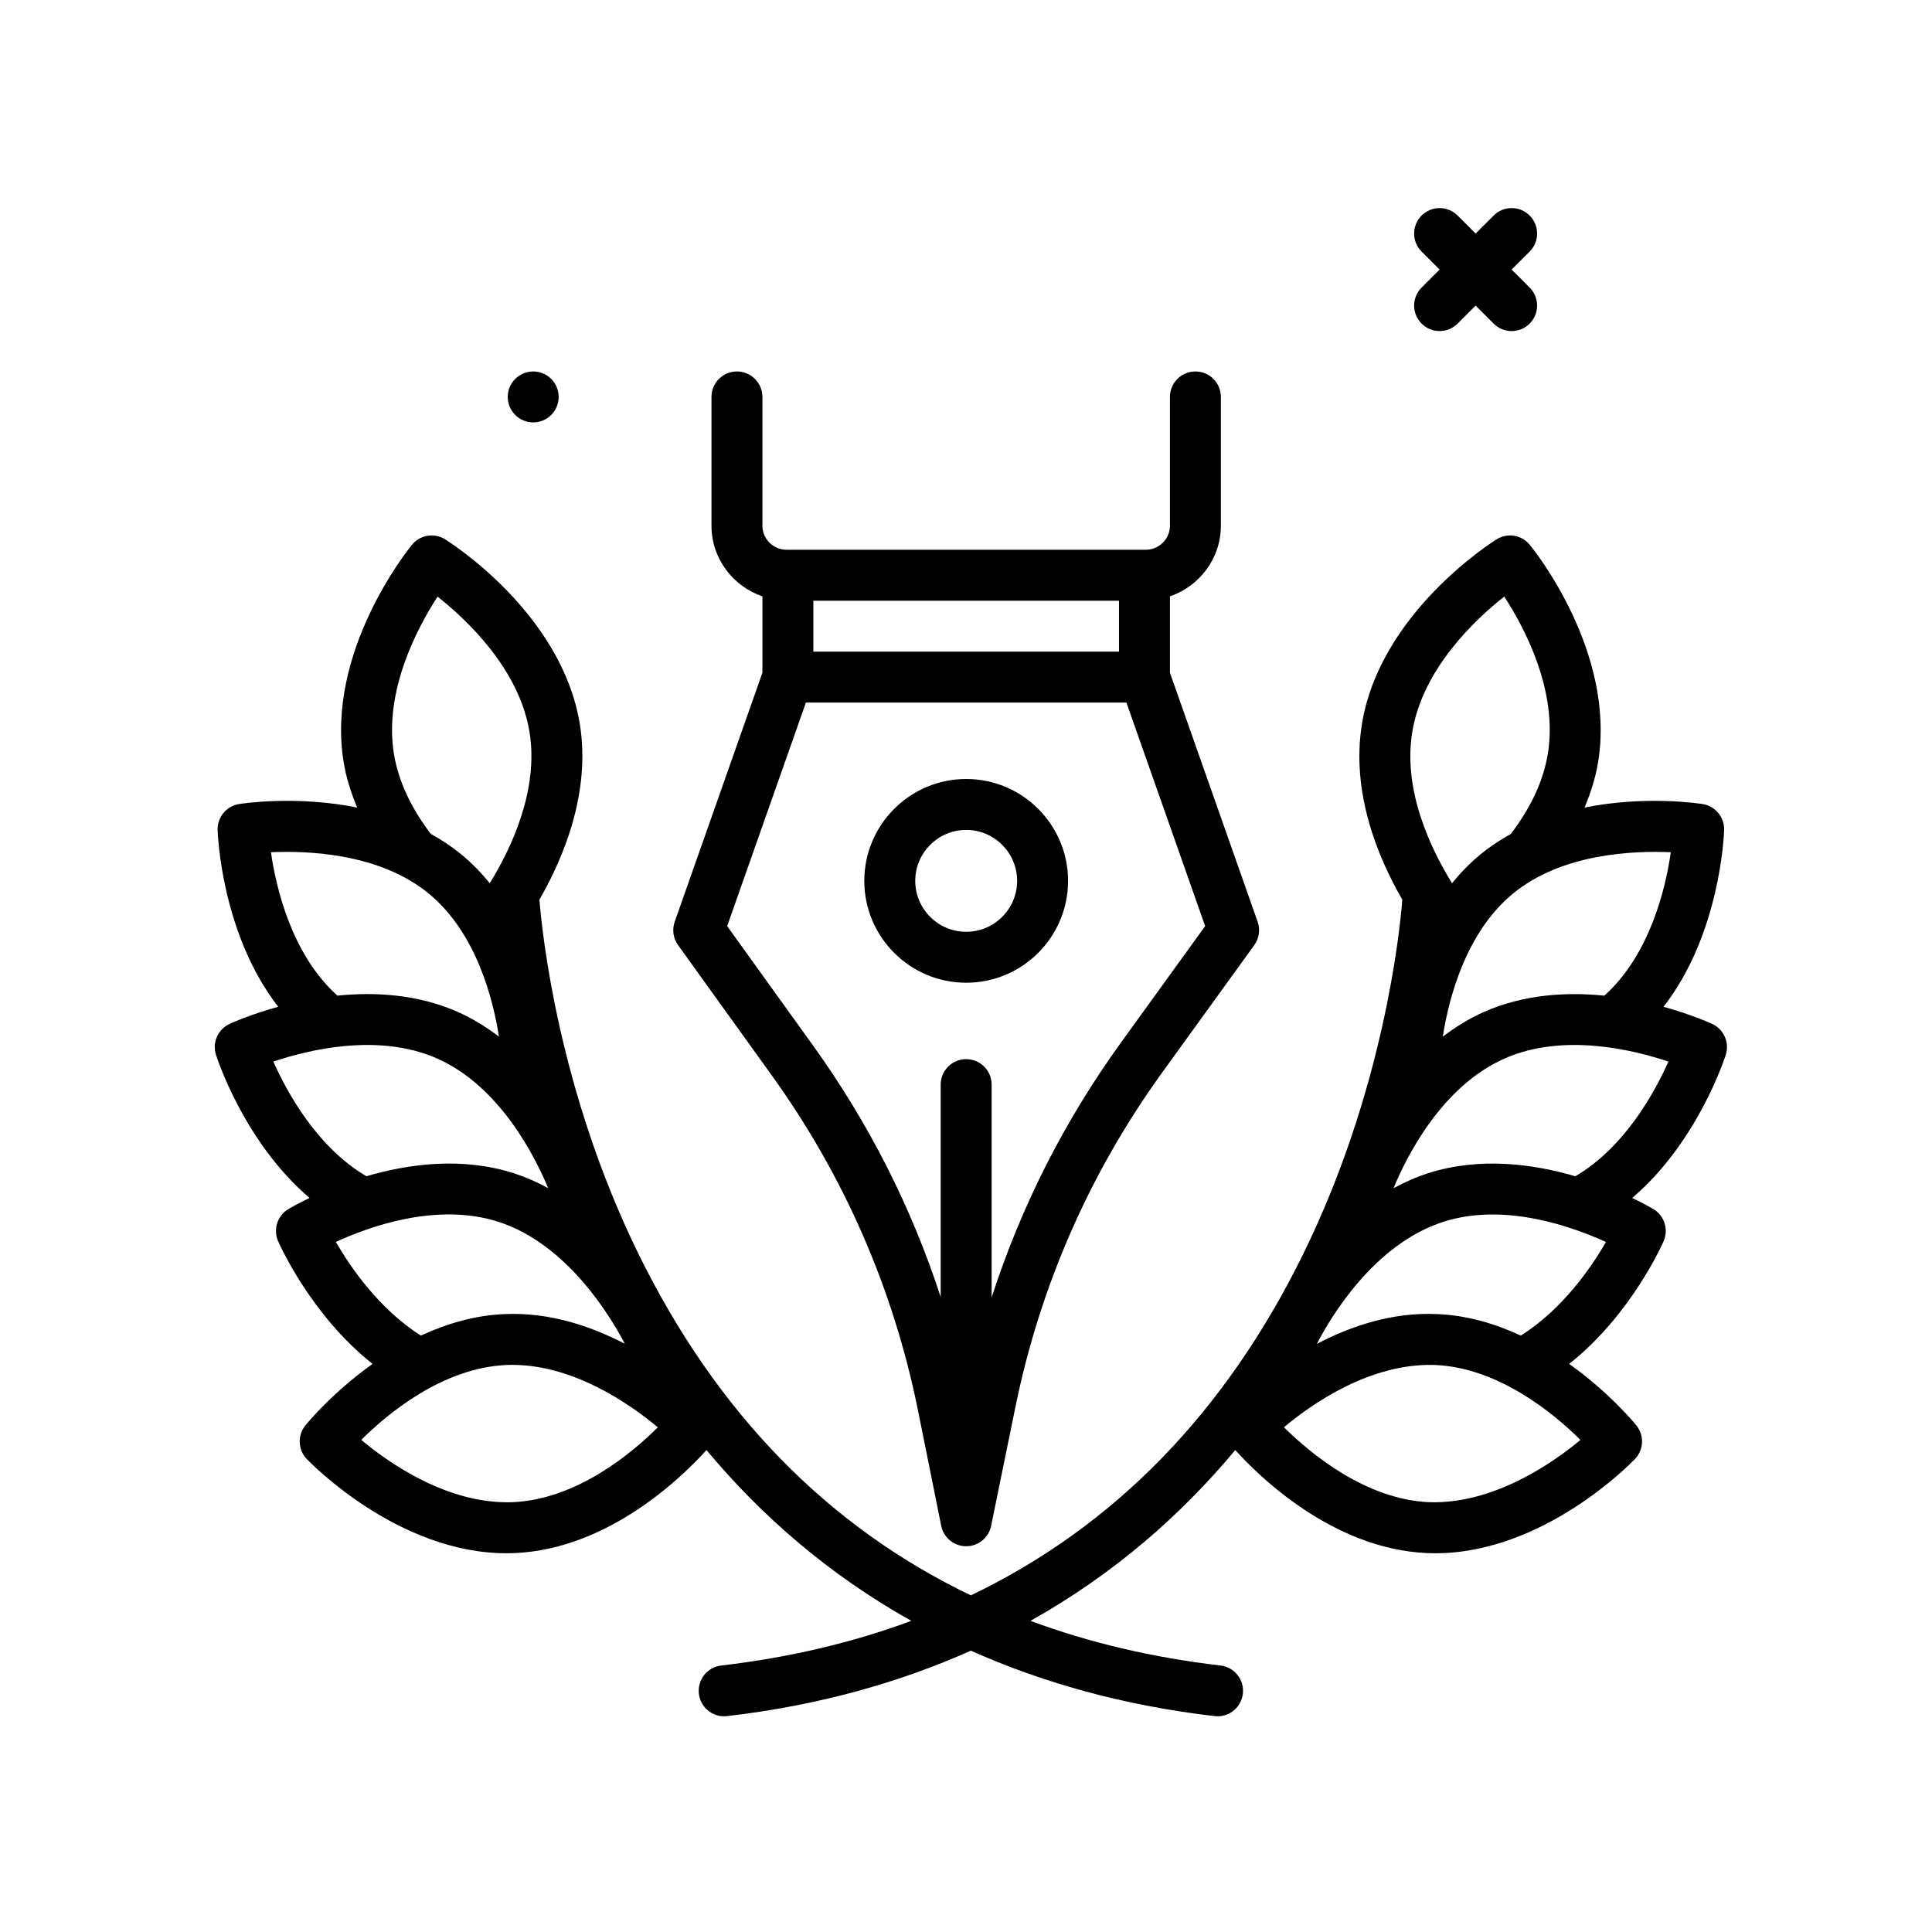 <svg width="89" height="89" viewBox="0 0 89 89" fill="none" xmlns="http://www.w3.org/2000/svg">
<path d="M44.509 45.271C47.096 45.271 49.202 43.166 49.202 40.578C49.202 37.99 47.096 35.885 44.509 35.885C41.921 35.885 39.815 37.99 39.815 40.578C39.815 43.166 41.921 45.271 44.509 45.271ZM44.509 38.231C45.803 38.231 46.855 39.285 46.855 40.578C46.855 41.872 45.803 42.925 44.509 42.925C43.215 42.925 42.162 41.872 42.162 40.578C42.162 39.285 43.215 38.231 44.509 38.231Z" fill="black"/>
<path d="M35.552 49.538C38.896 54.188 41.165 59.393 42.295 65.007L43.358 70.288C43.468 70.836 43.948 71.229 44.506 71.23H44.508C45.065 71.23 45.546 70.838 45.657 70.292L46.777 64.813C47.923 59.211 50.203 54.02 53.553 49.385L57.779 43.539C58.004 43.227 58.063 42.825 57.935 42.461L53.895 30.991V27.471C55.255 27.005 56.241 25.729 56.241 24.212V18.285C56.241 17.636 55.716 17.112 55.068 17.112C54.42 17.112 53.895 17.636 53.895 18.285V24.212C53.895 24.825 53.396 25.325 52.782 25.325H52.721H36.295H36.234C35.62 25.325 35.121 24.825 35.121 24.212V18.285C35.121 17.636 34.596 17.112 33.948 17.112C33.3 17.112 32.775 17.636 32.775 18.285V24.212C32.775 25.729 33.761 27.005 35.121 27.472V30.991L31.081 42.462C30.954 42.824 31.011 43.225 31.235 43.537L35.552 49.538ZM51.548 27.672V30.018H37.468V27.672H51.548ZM37.125 32.365H51.89L55.517 42.662L51.651 48.01C49.034 51.63 47.037 55.571 45.681 59.77V49.965C45.681 49.316 45.156 48.791 44.508 48.791C43.86 48.791 43.334 49.316 43.334 49.965V59.748C41.99 55.619 40.024 51.739 37.457 48.168L33.498 42.663L37.125 32.365Z" fill="black"/>
<path d="M65.487 14.907C65.716 15.136 66.017 15.251 66.317 15.251C66.617 15.251 66.917 15.136 67.147 14.907L67.976 14.077L68.806 14.907C69.035 15.136 69.335 15.251 69.635 15.251C69.935 15.251 70.236 15.136 70.465 14.907C70.923 14.449 70.923 13.706 70.465 13.248L69.635 12.418L70.465 11.589C70.923 11.13 70.923 10.388 70.465 9.93C70.007 9.471 69.264 9.471 68.806 9.93L67.976 10.759L67.147 9.93C66.688 9.471 65.946 9.471 65.487 9.93C65.029 10.388 65.029 11.13 65.487 11.589L66.317 12.418L65.487 13.248C65.029 13.706 65.029 14.448 65.487 14.907Z" fill="black"/>
<path d="M24.563 19.458C25.211 19.458 25.736 18.933 25.736 18.285C25.736 17.637 25.211 17.112 24.563 17.112C23.915 17.112 23.39 17.637 23.39 18.285C23.39 18.933 23.915 19.458 24.563 19.458Z" fill="black"/>
<path d="M79.501 48.587C79.678 48.026 79.412 47.42 78.878 47.17C78.789 47.129 77.925 46.736 76.632 46.38C79.244 43.019 79.417 38.456 79.424 38.233C79.441 37.644 79.019 37.134 78.438 37.04C78.278 37.015 75.801 36.637 72.995 37.201C73.28 36.514 73.501 35.822 73.616 35.124C74.458 30.026 70.634 25.295 70.471 25.097C70.098 24.641 69.445 24.532 68.944 24.845C68.726 24.98 63.584 28.232 62.743 33.33C62.219 36.506 63.484 39.518 64.6 41.444C64.48 42.955 63.731 50.228 60.041 57.753C56.449 65.079 51.313 70.332 44.724 73.492C38.136 70.333 33.001 65.079 29.408 57.753C25.717 50.226 24.969 42.951 24.849 41.443C25.935 39.56 27.233 36.517 26.706 33.33C25.864 28.232 20.724 24.98 20.505 24.845C20.004 24.531 19.351 24.641 18.978 25.096C18.815 25.295 14.991 30.026 15.833 35.124C15.948 35.822 16.167 36.514 16.452 37.2C13.648 36.637 11.172 37.014 11.011 37.039C10.43 37.133 10.008 37.644 10.025 38.232C10.032 38.455 10.206 43.017 12.817 46.378C11.524 46.734 10.66 47.129 10.571 47.17C10.037 47.42 9.77 48.026 9.949 48.587C10.007 48.774 11.26 52.629 14.26 55.185C13.69 55.458 13.335 55.667 13.282 55.699C12.777 56.003 12.575 56.635 12.811 57.174C12.879 57.33 14.321 60.582 17.163 62.83C15.313 64.147 14.153 65.558 14.066 65.666C13.697 66.125 13.725 66.786 14.132 67.212C14.306 67.393 18.34 71.553 23.329 71.553C23.454 71.553 23.58 71.55 23.707 71.545C28.08 71.359 31.5 67.959 32.545 66.799C35.03 69.78 38.13 72.511 41.981 74.667C39.278 75.669 36.359 76.359 33.224 76.724C32.581 76.799 32.12 77.382 32.195 78.026C32.264 78.623 32.771 79.063 33.358 79.063C33.404 79.063 33.45 79.06 33.496 79.055C37.764 78.558 41.472 77.49 44.724 76.041C47.976 77.491 51.685 78.558 55.953 79.055C55.999 79.061 56.044 79.063 56.09 79.063C56.678 79.063 57.184 78.623 57.254 78.026C57.329 77.382 56.868 76.799 56.224 76.724C53.09 76.359 50.171 75.669 47.468 74.667C51.319 72.511 54.419 69.78 56.904 66.799C57.949 67.959 61.37 71.359 65.742 71.545C65.869 71.551 65.994 71.553 66.12 71.553C71.109 71.553 75.144 67.393 75.317 67.212C75.724 66.786 75.752 66.124 75.383 65.666C75.296 65.558 74.136 64.147 72.286 62.83C75.128 60.582 76.57 57.33 76.638 57.174C76.873 56.634 76.671 56.003 76.167 55.699C76.114 55.667 75.759 55.459 75.189 55.186C78.189 52.629 79.442 48.775 79.501 48.587ZM18.149 34.741C17.669 31.838 19.23 28.914 20.157 27.484C21.495 28.54 23.912 30.808 24.391 33.712C24.841 36.439 23.494 39.179 22.56 40.687C22.179 40.216 21.749 39.77 21.261 39.367C20.811 38.995 20.333 38.684 19.842 38.412C18.923 37.2 18.351 35.966 18.149 34.741ZM12.482 39.259C14.184 39.184 17.497 39.302 19.765 41.175C21.943 42.975 22.715 46.023 22.986 47.756C22.404 47.313 21.77 46.915 21.065 46.605C19.225 45.798 17.267 45.691 15.543 45.865C13.434 43.97 12.714 40.894 12.482 39.259ZM12.592 48.903C14.207 48.359 17.428 47.571 20.122 48.755C23.03 50.032 24.659 53.304 25.252 54.733C24.752 54.462 24.225 54.225 23.661 54.045C21.269 53.279 18.807 53.62 16.878 54.185C14.604 52.848 13.221 50.319 12.592 48.903ZM15.471 57.21C17.015 56.5 20.128 55.379 22.947 56.28C26.137 57.3 28.147 60.682 28.784 61.904C27.22 61.088 25.312 60.443 23.239 60.535C21.843 60.594 20.547 60.988 19.39 61.526C17.476 60.317 16.143 58.377 15.471 57.21ZM23.607 69.201C20.648 69.305 17.948 67.422 16.642 66.33C17.847 65.13 20.383 63.006 23.338 62.88C26.282 62.763 28.997 64.659 30.303 65.751C29.099 66.951 26.563 69.075 23.607 69.201ZM76.967 39.259C76.735 40.895 76.016 43.971 73.906 45.866C72.182 45.693 70.224 45.799 68.384 46.605C67.679 46.915 67.045 47.313 66.464 47.756C66.734 46.023 67.507 42.975 69.684 41.175C71.952 39.302 75.269 39.185 76.967 39.259ZM65.059 33.712C65.538 30.806 67.958 28.536 69.295 27.481C70.222 28.907 71.782 31.823 71.3 34.741C71.098 35.97 70.518 37.206 69.596 38.419C69.11 38.689 68.635 38.998 68.189 39.367C67.701 39.77 67.272 40.215 66.89 40.686C65.965 39.196 64.606 36.456 65.059 33.712ZM65.842 69.201C62.901 69.076 60.355 66.947 59.147 65.748C60.448 64.656 63.15 62.774 66.111 62.88C69.051 63.005 71.595 65.132 72.805 66.331C71.497 67.424 68.78 69.296 65.842 69.201ZM70.058 61.526C68.901 60.987 67.606 60.594 66.21 60.535C64.143 60.438 62.23 61.087 60.661 61.909C61.289 60.695 63.289 57.308 66.503 56.28C69.307 55.385 72.43 56.505 73.979 57.214C73.31 58.38 71.983 60.314 70.058 61.526ZM65.789 54.045C65.224 54.226 64.695 54.464 64.195 54.735C64.782 53.31 66.401 50.039 69.327 48.755C72.022 47.571 75.242 48.36 76.857 48.903C76.228 50.32 74.845 52.849 72.571 54.186C70.642 53.621 68.181 53.281 65.789 54.045Z" fill="black"/>
</svg>
